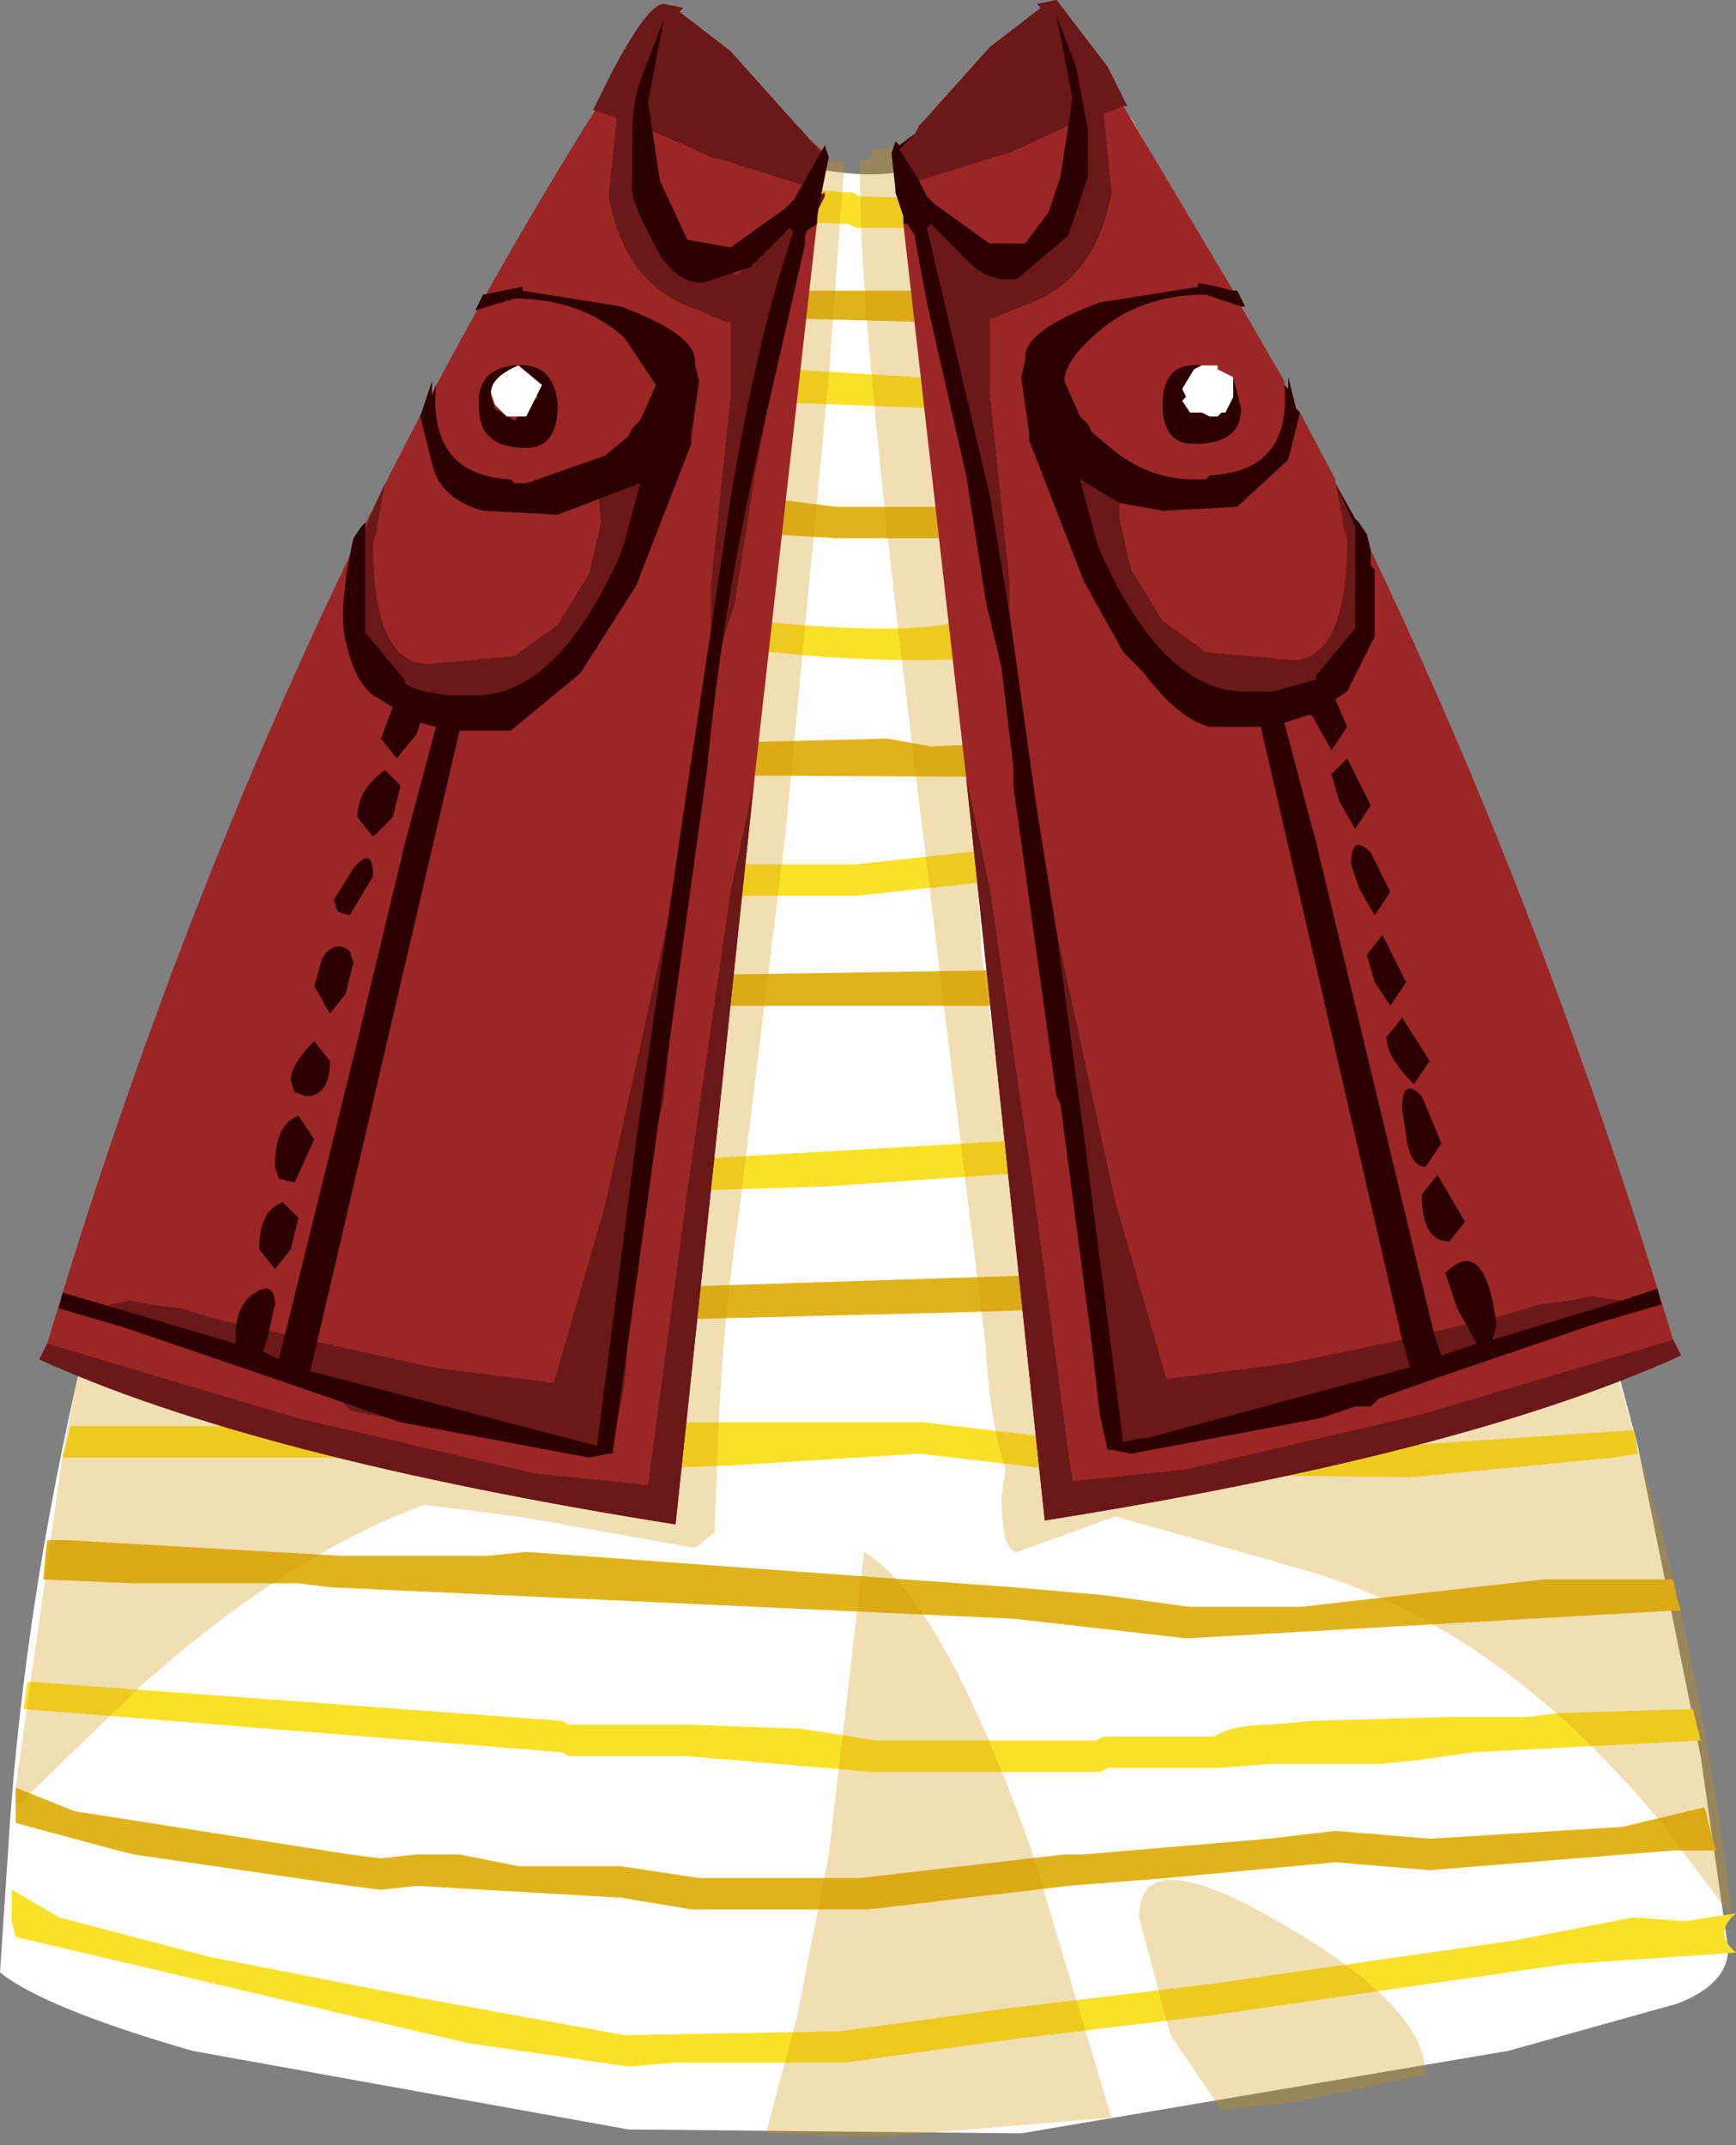 <svg xmlns="http://www.w3.org/2000/svg" xmlns:ffdec="https://www.free-decompiler.com/flash" xmlns:xlink="http://www.w3.org/1999/xlink" ffdec:objectType="frame" width="22.1" height="27.3"><rect width="100%" height="100%" fill="#808080" stroke="none"/><use ffdec:characterId="3" xlink:href="#a" width="22.1" height="27.3"/><defs><g id="a" fill-rule="evenodd"><path fill="#fff" d="m13.55.85.5.35.15.1.45.8.7 1.5.8 1.75.25.55 1.7 4 .85 2.2 1.15 3.5.75 2.8.8 3.95.35 2.45q0 .45-.65.7l-2.15.6-6.2 1.05-5-.05-5.55-1q-1.9-.55-2.45-1l.1-1.5q.2-3.35 1.1-6.95l.95-3.5 2.1-5.4q1.3-3.05 3.15-5.9l.45-.65.35-.3.5-.2.25.05.25.7q.15.6 1.55.75 1.35.15 1.75-.85l.4-.65.4.05z"/><path fill="#e0b31c" d="m21.35 20.35.05.15h-.15l-6.15.35-2.2-.25-8.7-.4-.4-.05H1.7L.55 20.1l.05-.5h.25l3.5.2H6.2l.5-.05 6.2.45 1.15.1 1.1.15h1.4l3.1-.35h1.65zM12.45 1.6l.05-.05 1.9-.05.2.35h-1.95l-.55.1zm3.05 2.3-1.75.15-1.9.05-5.7-.15.3-.55L9 3.7h2.75l1.35-.2h2.2zm-2.85 2.6 1.1-.15 1.75.1h.65l.45-.05.2.45h-1.3l-1.1-.05-1.35.05-.45.05-.3-.05h-1.65L9.8 6.8H8.45L4.8 6.65l.25-.4.2-.05h2.9l1.7.15.8.1h1.65zm5.2 2.8.2.45.05.1h-1.95l-1.2.05L6 9.85l-.1-.05H3.35l.15-.4h2.4l.1.05h3.25l2.05-.05.55.1L16 9.3h1.85m-9.5-7.85h.85l.15.2.25.25-1.45-.2-.8.1.25-.45zm1 10.95 6.5-.1.4.1h2.4l.45-.05.2.45h-10l-.05.05H7.3l-.7.1H4.3l-1-.05-.7-.1-.35.05.15-.45h.2l1.7.15h2.3l.7-.1h2zm-3.9 4.15.85-.1 10.95-.35.95.1.9-.05 1.2.1.1.35.05.15-3.6-.2-4.6.15-6 .15-.8.1h-1.8l-.65-.1-1.75.15.05-.75 1.7.2.65.1zM17 23.3l1.2.1 2.45-.15L21.7 23l.1.4.05.15h-.55l-3.1.25-1.2-.1-2.15.2-1.25.1-2.55.3H8.8l-.9-.15L5.3 24l-.45.05-.4-.05-2.75-.4-.2-.05-1.3-.35v-.45l.75.3 3.5.55.4.05.45-.05h.55l.75.15h1.3l1 .15h2.05l2.6-.3h.25l2.35-.2z"/><path fill="#fae129" d="M12.2 2.9h-1.3l-.1-.05-2.95-.1-1 .05.2-.4h.05l.8-.1 1.35.05 1.6.1.1.05 3.85.1.1-.05.15.35H15l-.1.1h-2.3zm3.75 2.05.2.4H16L6.7 5l-.75.1h-.5l.4-.6L7 4.6h1.4l6.55.4h.1zm-2.4 3.35q-1.95.2-3.7 0l-4.2-.1-.1-.05H4.1l.2-.4h1.2l.1.05 4 .1q1.95.2 2.65 0h1.35l.7-.1 3 .15.15.45h-.8l-.5-.1-.75-.05zM10.9 11l2.75-.3h1.6v-.05l.9.1.6.05 1.8.2.2.5-1.3-.15-1.15-.25h-2.6l-2.8.3H2.7l.2-.45h3.45l.1.05H8l.5.05L9 11zm-2.05 4.15-5.1-.2-2.05-.2.1-.4.15.1 2.95.1.15.05 2.45.05 1.35.1 7.8-.45 3.1.05.1.35.05.05h-3.85l-1.2.05-4.35.3zm-4.65 3 2.15.2 2.45-.25h2.95l2.1.25h1.65l.1.05h2.2l3-.2.05.3-.3.05-2.6.25-4.1-.05-2.15-.25-2.4.15-2.9.1-2.2-.2H.8l.1-.4zm15.65 3.65 1.7-.05.1.4-2.9.15-.7.1-.5.05h-1.4l-.65.05h-1.4l-.1.05h-2.9l-2.35-.2h-1.5l-.1-.05-6.85-.55.05-.35 6.8.5.1.05H8.8l1.4.05.95.15h2.8l.1-.05h1.4q.25-.15.7-.15l.55-.05 1.8-.05h.95zm.95 2.6.65.05.65-.1q-.3.25 0 .5l-2.2.15-4.5.65-2.5.3-2.15.3H8.6l-.6.05-2.05-.3-1.5-.35-4.25-1-.05-.2v-.4l.6.35 1.9.5 2.55.5 2.75.5 2.75-.05 2.2-.3 2.5-.3 3.85-.55z"/><path fill="#d09400" fill-opacity=".298" d="m13 1.5.35-.6.45.1q.55.3.55.7l-.1.35-.15.1q-.85.6-1.65.6l-.5-.1-.4-.1q.8-.1 1.45-1.05m-1.35.4-.1.1-.1.15.05.4.6 3.75.3 4.2.1 1.65.3 2.25.45 4.45.3-.1.55.1.9-.3 1.15-.7q1.85-1.3 2.8-3l.6-1 1.55 5.45q.65 2.5.95 5.1l-.9-1.2q-2.1-2.55-4.65-3.25l-2.3-.65-1.25.45q-.2 0-.2-.7l.05-.35q-.2-.6-.25-1.55l-.35-2.85-.75-6.15q-.5-4.3-.5-5.8v-.3L11.1 2v-.1h.1l.45-.05zm-3.5.45L7.5 1.9l.2-.35q.3-.5.7-.55.1.45.85 1l.75.45.15-.35.6-.05-.2 2.75-.55 5.8-.6 4.9q-.2 1.35-.25 2.65L9.1 19.4v.1l-.25.2-2.25-.4-1.2-.15q-1.75.65-3.6 2.3L.2 23v-.25l.6-4.25q.65-3.45 1.2-4.75l.2-.4L3.55 15l1.1 1.25.2.15q1.65 1.55 3.25 2.2H8l-1.65.2 2.25.4v-.45l.2-1.4-.15-.35q0-1.75.55-5.35l.25-2.8.5-2.7-.1-2 .1-1.05.05-.55-.5.05zm3 24.85-1.4-.05.4-1.5.4-2.05.45-3.85q1 .6 2.15 3.85l1 3.35zm3.35-2.8q0-1 1.85.1 1.8 1.05 1.8 1.9l-1.65.35-.95.1-.65-.95z"/><path fill="#9c2626" d="m21.1 16.4.2.65.1.2q-2.75 1.25-8.1 2.1l-1-9.45-.8-7.05v-.1l-.1-.3V2.4l-.05-.45.05-.15.05.05.2-.15.05-.1.05-.05.85-.95.65-.5-.05-.05.25-.05.65.85.25.5h-.05l1.4 2.35h.05l.1.2h-.05l.55.95v.05l.05.05V4.8l.1.4.05.05.45.85v.05l.25.45.05.05.1.15.05.2q2.1 4.4 3.65 9.4M10.5 1.95l-.9 8-1 9.45q-5.35-.85-8.1-2.1l.1-.2Q3.45 7.55 8.45.05z"/><path fill="#6b1818" d="m21.3 17.05.1.2q-2.75 1.25-8.1 2.1l-1-9.45.3 1.4.55 3.8.5 3.75 1.45-.15 3-.7zM13.45 0l.65.85.25.5h-.05l-.25.1.1 1Q13.95 3.6 13 3.9l-.35.15h-.05V5l.25 2.4v.4l-.25-1.5-.8-3.4.05-.05.5.5q.25.25.6.2L13.6 3l.25-.75v-.6l-.15-.8-.25-.65.2 1.05-.05.35-.65.3-.1.05-.2.05-.95.3-.25-.4.2-.2.05-.1.05-.05.85-.95.65-.5-.05-.05zm-5 .05L8.7.1l-.05.05.65.5.85.95.05.05.3.35-.3.35-.95-.3-.2-.05-.1-.05-.8-.35-.05.2.2.95.15-.05.55.7.4.1.35-.55.1-.1.2-.2.45-.2v.05l-.4.8v.15L9.6 6.1l-.25 1.6-.3.9V7.45l.25-2.4V4.1h-.05l-.35-.15q-.95-.3-1.15-1.45l.1-1-.3-.1.25-.5q.45-.85.65-.85m5.8 6.35v.2l.15.65.4.65.55.4 1.1.1q.7 0 .7-1.55l-.05-.15v-.05l-.1-.5.25.55V8l-.5.6v.05l-.55.15h-.35Q14.8 8.8 14 7l-.05-.15-.2-.75zM4.9 6.15l-.1.55v.05l-.05.15q0 1.55.7 1.55l1.1-.1.55-.4.4-.65.15-.65-.05-.55.55-.6.2.25-.45 1.8-.3.65v.05l-.4.45-.85.35-.45.1q-.9 0-.75-.3V8.8q-.7-.45-.75-1.5zm4.7 3.8-1 9.45q-5.35-.85-8.1-2.1l.1-.2 3.2.95 3 .7 1.45.15.5-3.75.55-3.8zm-.95 1.1.15-.7L8.45 14l-.6 2.4.15.2q0 1.85-.5 1.85l-.2-.1h-.05l-.15.1-.2-.05v-.05l-1.35-.2h-.1l-1-.2-.2-.25.05-.1-.55-.15-2.55-.8.45-.1.25.05.4.05.5.15 2.7.6 1.55.2.65-2.25zm4.8.8.75 3.45.65 2.25 1.55-.2 1.45-.3.1.35-3.35.9h-.05l-.25.05-.5-3.9zm6.55 4.7.25-.05.4.05-2.3.7-.1-.3.85-.2.5-.15z"/><path fill="#2c0000" d="m21.15 16.6-.85.25-2.05.7-.7.25-.1.1h-.2l-.45.15-2.4.45-.25-.05h-.05L14 18l-.1-.9-.4-3.05-.05-.1L12.9 10v-.25l-.15-1.25-.2-.85-.25-1.6-.5-2.2-.15-.8V3l-.1-.15h-.05v-.1l-.1-.3V2.4l-.05-.45.05-.15.05.05.2-.15-.2.2.25.4.1.2.1.1.7.5h.45l.3-.4.15-.45.1-.65.05-.35-.2-1.05.25.65.15.8v.6L13.6 3l-.65.55q-.35.05-.6-.2l-.5-.5-.05.05.8 3.4.25 1.5.35 2.5.25 1.55.35 2.6.5 3.9.25-.05h.05l3.35-.9-.1-.35-1.8-7.8h-.65q-.4-.1-.85-.7l-.1-.1-.15-.15-.5-.9-.7-1.8v-.1l-.1-.7.05-.2v-.05q0-.35.95-.7l1.25-.2V3.6l.25.05.2.05h.05l.1.2h-.05l-.45-.15q-.85 0-1.4.5-.4.35-.4.6l.2.45.1.1.05.1.3.25q.45.35 1 .35h.15l.05-.05q1.05-.05.95-1.15l.05.05V4.8l.1.4.05.05-.15.6-.65.6-.95.05-.55-.1-.5-.3.2.75L14 7q.8 1.8 1.85 1.8h.35l.55-.15V8.6l.5-.6V6.7L17 6.15l.25.45.05.05.1.15.05.2v.2l.05.05v.85l-.35.7-.15.1.15.35-.2.3-.25-.45h-.05l-.3.1.4 1.5.6 2.5.9 3.75.1.3.45-.15-.25-.45-.15-.45q.5-.5.65.65l-.05.2 1.65-.5.45-.15zM6.55 5.35l.3-.3-.3-.3q-.3 0-.3.3l.05.15zm1.9-5.1-.2 1.05.15 1 .35.75.55.1.7-.5.1-.1.4-.7.05.15-.15.75v.1l-.15.1v.15l-.5 2.2Q9.2 7.65 9 9.8l-1.2 8.7h-.05l-.25.05-2.4-.45-1.45-.5-2.05-.7-.85-.25.05-.2 2.2.65V17v.05V17q0-.4.25-.55t.25.15l-.1.45-.05.15.2.1 1-4.05.6-2.5.4-1.5-.2-.05-.05.15-.25.3-.2-.25L5 9l-.25-.15q-.25-.2-.35-.7-.1-.4.1-1.3l.1-.15.05-.05v1.4l.5.6v.05l.1.05.15.05.3.05h.35q1.05 0 1.85-1.8l.05-.15.2-.75-1.05.4-.95-.05q-.55-.15-.65-.6l-.15-.6.15-.45v.2l.05-.15q-.1 1.15.95 1.2l.05.05h.15l1-.35.3-.25.05-.1.1-.1.2-.45-.4-.6q-.55-.5-1.4-.5l-.5.15.1-.2.25-.05.25-.05v.05l1.25.2q.95.35.95.7v.05l.05.2-.1.7v.1l-.7 1.8-.7 1.1-.05.05-.85.7h-.65l-1.9 8.15 3.65.95.5-3.9.6-4.15.6-4q.35-2.1.8-3.4l-.05-.05-.5.5-.6.2q-.4 0-.65-.55-.3-.55-.25-.75v-.6q0-.45.15-.8zm6.85 4.4-.1.05-.15.25.05.1-.05.05.1.15h.15l.1.05h.1l.05-.05h.05l.1-.2V4.8l.1.4q0 .45-.6.45-.4 0-.4-.5 0-.55.5-.5m-9.2.55q-.05-.5.45-.55t.55.5q0 .55-.4.55-.6 0-.6-.5m-1 4.8-.1.4-.25.25-.2-.25q0-.35.35-.6zm-.6 1.05q.25-.3.25.1l-.3.5-.15-.05-.05-.15zm0 1.2-.1.4-.2.25-.2-.35.1-.35q.15-.25.35-.1zm-.6 1.7-.15-.05-.05-.15q0-.2.3-.5l.2.25q0 .45-.3.45m-.4.9q0-.55.3-.65l.2.3-.25.55-.2-.05zm.3.65-.1.4-.2.25-.2-.25q0-.5.3-.6zm13.35-5.85.3.6-.2.3-.2-.35-.1-.35zM17.2 11q0-.4.25-.15l.25.5-.2.3-.2-.35zm.4.9.3.6-.2.3-.2-.3-.1-.35zm.25 1.05.35.55-.2.3q-.35-.35-.35-.6zm.3 1.9q-.2 0-.25-.4l-.05-.35q0-.4.25-.15l.25.6zm.15.1.35.6-.2.25q-.35 0-.35-.6z"/><path fill="#fff" d="M15.4 4.65h.1v.05l.2.1v.25l-.1.2h-.05l-.05.05h-.1l-.1-.05h-.15l-.1-.15.05-.05-.05-.1.15-.25.1-.05zm-9.1.5L6.25 5q0-.2.35-.35l.3.25-.2.4h-.25z"/></g></defs></svg>